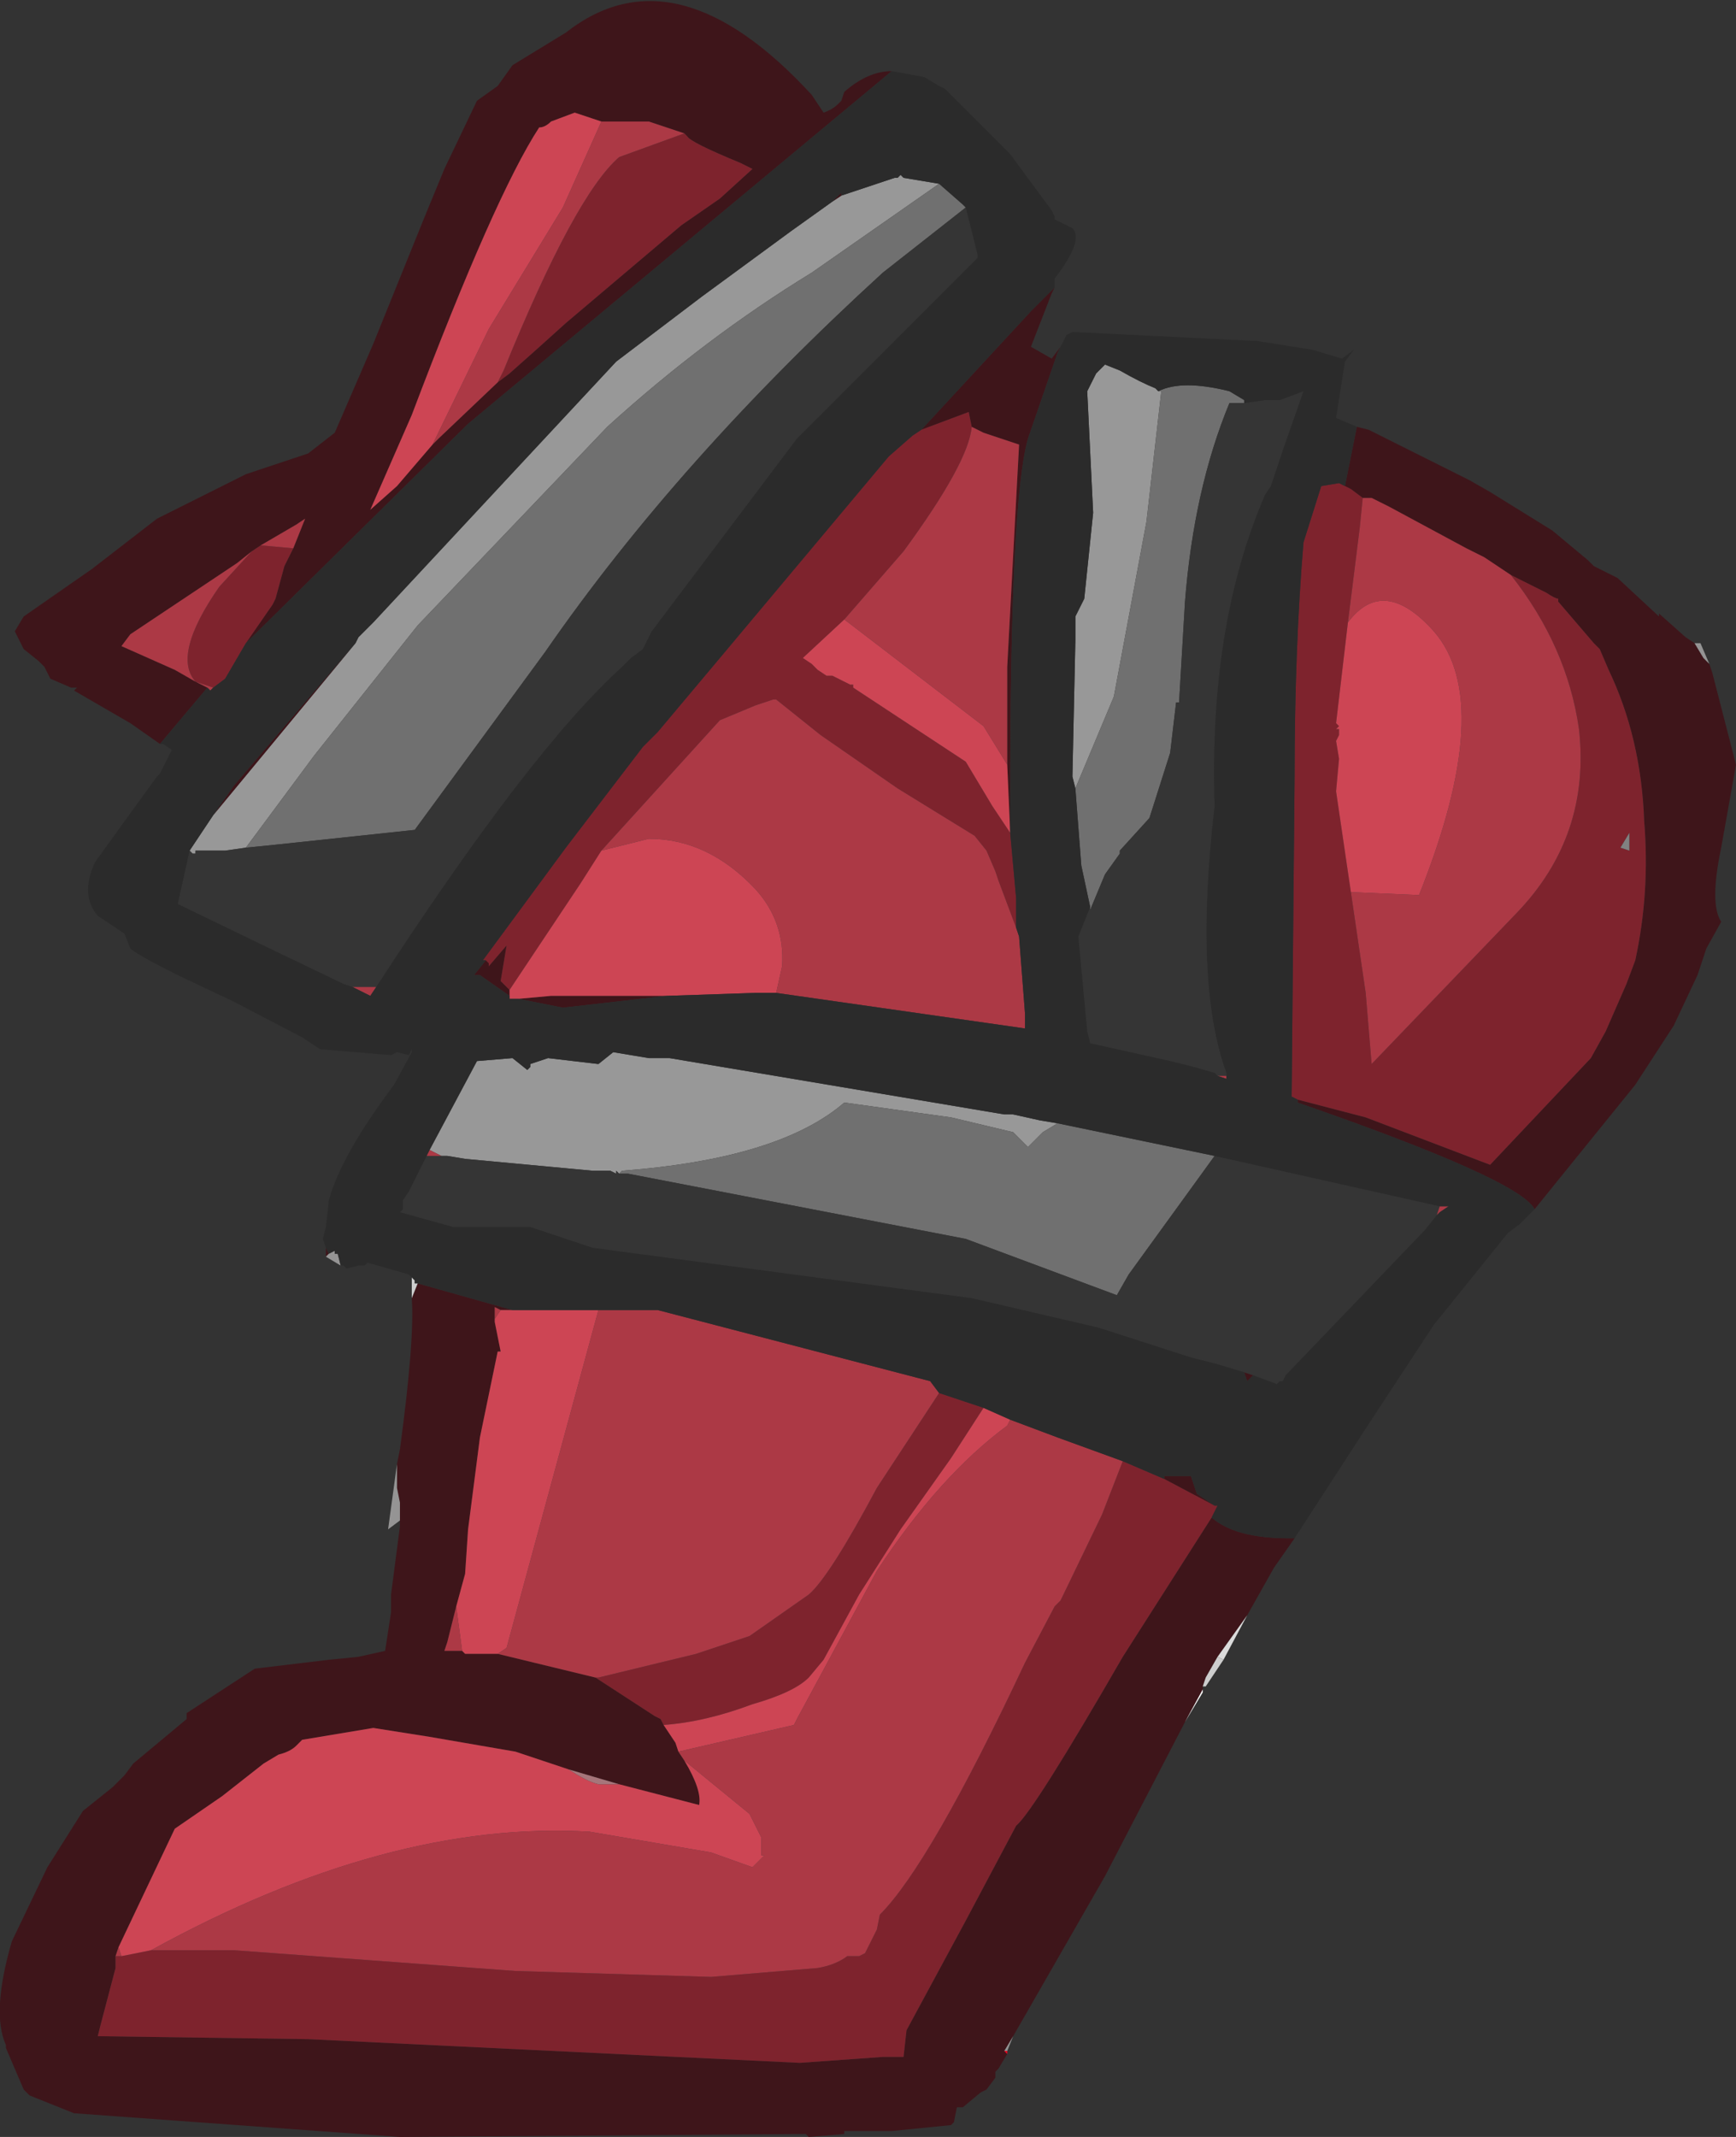 <?xml version="1.0" encoding="UTF-8" standalone="no"?>
<svg xmlns:ffdec="https://www.free-decompiler.com/flash" xmlns:xlink="http://www.w3.org/1999/xlink" ffdec:objectType="shape" height="36.05px" width="29.3px" xmlns="http://www.w3.org/2000/svg">
  <rect width="100%" height="100%" fill="#333333" stroke="none"/>
  <g transform="matrix(1.0, 0.0, 0.0, 1.0, 16.45, 37.25)">
    <path d="M-12.3 -22.95 L-12.65 -22.9 -13.15 -22.9 -13.15 -22.85 -13.2 -22.85 -13.25 -22.9 -12.85 -23.5 -10.45 -26.4 -10.4 -26.5 -10.25 -26.65 -10.15 -26.75 -6.05 -31.15 -4.6 -32.25 -3.1 -33.35 -2.4 -33.85 -2.25 -33.95 -1.35 -34.25 -1.3 -34.25 -1.25 -34.3 -1.2 -34.25 -0.6 -34.15 -2.75 -32.65 Q-4.55 -31.55 -6.2 -30.05 L-9.4 -26.7 -11.15 -24.5 -12.3 -22.95 M1.7 -23.95 L1.65 -24.15 1.7 -26.45 1.7 -26.85 1.85 -27.15 2.0 -28.6 1.9 -30.65 2.05 -30.95 2.2 -31.1 2.45 -31.0 Q2.8 -30.8 3.05 -30.7 L3.1 -30.65 3.15 -30.65 2.9 -28.45 2.35 -25.5 1.7 -23.95 M-6.0 -17.45 L-6.05 -17.5 -6.05 -17.45 -6.15 -17.5 -6.45 -17.5 -8.6 -17.7 -8.9 -17.75 -9.0 -17.75 -9.2 -17.85 -8.4 -19.35 -7.8 -19.4 -7.55 -19.2 -7.5 -19.25 -7.5 -19.3 -7.2 -19.4 -6.35 -19.3 -6.1 -19.5 -5.5 -19.4 -5.15 -19.4 0.5 -18.45 0.65 -18.45 1.1 -18.35 1.4 -18.3 1.15 -18.15 0.9 -17.9 0.65 -18.15 -0.4 -18.4 -2.2 -18.65 Q-3.3 -17.7 -5.95 -17.5 L-6.0 -17.45" fill="#989898" fill-rule="evenodd" stroke="none"/>
    <path d="M6.45 -30.05 L6.65 -30.0 8.35 -29.15 8.7 -28.95 9.75 -28.3 10.35 -27.8 10.45 -27.7 10.85 -27.5 11.55 -26.85 11.55 -26.9 12.0 -26.5 12.15 -26.4 12.3 -26.15 12.4 -26.05 12.45 -25.9 12.85 -24.35 12.6 -22.95 Q12.4 -22.0 12.6 -21.7 L12.35 -21.25 12.2 -20.8 11.8 -19.95 11.15 -18.95 9.45 -16.85 Q9.2 -17.35 5.45 -18.65 L5.45 -18.7 6.6 -18.4 8.7 -17.6 10.4 -19.4 10.65 -19.85 11.0 -20.65 11.15 -21.05 Q11.4 -22.2 11.3 -23.4 11.25 -24.8 10.7 -25.95 L10.55 -26.3 10.45 -26.4 9.85 -27.1 9.85 -27.15 Q9.8 -27.15 9.65 -27.25 L9.25 -27.45 9.05 -27.55 8.6 -27.85 8.3 -28.0 7.0 -28.7 6.7 -28.85 6.55 -28.85 6.35 -29.0 6.25 -29.05 6.45 -30.05 M5.4 -11.3 L5.05 -10.8 4.6 -10.0 4.1 -9.3 3.9 -8.95 3.85 -8.8 3.85 -8.75 3.55 -8.2 2.2 -5.6 0.65 -2.9 0.5 -2.65 0.55 -2.6 0.4 -2.35 0.35 -2.3 0.35 -2.2 0.2 -2.0 0.1 -1.95 -0.2 -1.7 -0.3 -1.7 -0.35 -1.45 -0.4 -1.4 -1.4 -1.3 -2.2 -1.3 -2.2 -1.25 -2.8 -1.2 -2.85 -1.25 -9.7 -1.2 -15.2 -1.6 -15.95 -1.9 -16.05 -2.0 -16.35 -2.7 -16.35 -2.75 Q-16.6 -3.3 -16.25 -4.5 L-15.65 -5.75 -15.05 -6.7 -14.55 -7.1 -14.35 -7.3 -14.2 -7.5 -13.3 -8.25 -13.3 -8.35 -12.15 -9.1 -10.9 -9.25 -10.4 -9.3 -9.95 -9.4 -9.85 -10.05 -9.85 -10.35 -9.7 -11.5 -9.7 -11.6 -9.7 -11.9 -9.75 -12.15 -9.75 -12.55 -9.7 -12.8 Q-9.45 -14.65 -9.5 -15.35 L-9.4 -15.6 -7.8 -15.15 -8.0 -15.15 -8.1 -15.2 -8.1 -15.0 -8.1 -14.95 -8.0 -14.45 -8.05 -14.45 -8.35 -13.0 -8.55 -11.45 -8.6 -10.7 -8.75 -10.15 -8.9 -9.55 -8.95 -9.4 -8.65 -9.4 -8.6 -9.35 -8.15 -9.35 -8.1 -9.35 -8.05 -9.35 -6.4 -8.95 -5.4 -8.3 -5.3 -8.25 -5.25 -8.15 -5.05 -7.85 -5.0 -7.7 -4.9 -7.55 Q-4.6 -7.05 -4.65 -6.8 L-6.0 -7.15 -6.85 -7.4 -7.75 -7.7 -9.2 -7.95 -10.15 -8.1 -11.35 -7.9 -11.45 -7.8 Q-11.55 -7.7 -11.75 -7.65 L-12.0 -7.5 -12.7 -6.95 -13.5 -6.4 -14.45 -4.4 -14.5 -4.25 -14.5 -4.05 -14.75 -3.1 -14.8 -2.9 -11.25 -2.85 -2.95 -2.45 -1.55 -2.55 -1.2 -2.55 -1.15 -3.0 -0.15 -4.85 0.7 -6.45 Q1.0 -6.7 2.5 -9.3 L4.0 -11.65 Q4.4 -11.3 5.3 -11.3 L5.4 -11.3 M-10.95 -16.05 L-10.95 -16.2 -10.9 -16.1 -10.95 -16.05 M-13.75 -24.7 L-14.25 -25.05 -15.2 -25.6 -15.15 -25.65 -15.25 -25.65 -15.6 -25.8 -15.65 -25.9 -15.7 -26.0 -15.8 -26.1 -16.05 -26.3 -16.15 -26.5 -16.2 -26.6 -16.05 -26.85 -14.9 -27.65 -13.8 -28.5 -12.3 -29.25 -11.25 -29.6 -10.8 -29.95 -10.15 -31.45 -9.3 -33.55 -8.95 -34.4 -8.4 -35.55 -8.05 -35.8 -7.8 -36.15 -6.9 -36.7 Q-5.05 -38.15 -2.75 -35.65 L-2.55 -35.35 Q-2.4 -35.4 -2.3 -35.5 L-2.25 -35.55 -2.2 -35.7 Q-1.8 -36.05 -1.4 -36.05 L-8.55 -30.1 -12.3 -26.4 -11.85 -27.05 -11.8 -27.15 -11.65 -27.7 -11.5 -28.0 -11.3 -28.5 -11.45 -28.4 -12.05 -28.05 -12.2 -27.95 -12.45 -27.75 -14.25 -26.55 -14.4 -26.35 -13.5 -25.95 -13.15 -25.75 -12.95 -25.65 -13.75 -24.7 M1.35 -32.4 L1.3 -32.3 0.95 -31.4 1.3 -31.2 1.45 -31.4 1.4 -31.3 0.9 -29.85 Q0.6 -28.8 0.6 -23.8 L0.6 -23.2 0.55 -24.35 0.55 -25.95 0.55 -26.0 0.75 -29.75 0.15 -29.95 -0.05 -30.05 -0.1 -30.3 -0.9 -30.0 0.95 -32.0 1.35 -32.4 M-5.2 -20.45 L-6.95 -20.25 -7.7 -20.4 -7.15 -20.45 -5.2 -20.45 M-7.85 -20.45 L-8.35 -20.8 -8.45 -20.8 -8.25 -21.05 -8.2 -21.0 -8.2 -20.95 -7.9 -21.3 -8.0 -20.7 -7.85 -20.55 -7.85 -20.45 M4.55 -14.1 L4.7 -14.05 4.6 -13.95 4.55 -14.1 M3.2 -12.3 L3.2 -12.35 3.65 -12.35 3.75 -12.05 4.05 -11.85 3.2 -12.3 M-10.45 -26.4 L-12.85 -23.5 -12.5 -24.0 -10.45 -26.4 M-2.25 -33.95 L-2.4 -33.85 -2.25 -34.0 -2.25 -33.95 M-8.05 -30.8 L-7.85 -30.95 -7.4 -31.35 -6.9 -31.8 -4.95 -33.45 -4.3 -33.9 -3.75 -34.4 -3.95 -34.5 Q-4.8 -34.85 -4.85 -34.95 L-4.9 -35.0 -5.5 -35.2 -6.3 -35.2 -6.45 -35.25 -6.75 -35.35 -7.15 -35.2 Q-7.25 -35.1 -7.35 -35.1 -8.1 -33.95 -9.5 -30.25 L-10.2 -28.65 -9.75 -29.05 -9.15 -29.75 -9.05 -29.85 -8.05 -30.8" fill="#3e151a" fill-rule="evenodd" stroke="none"/>
    <path d="M-0.15 -33.75 L-1.55 -32.65 Q-5.0 -29.5 -7.25 -26.25 L-9.45 -23.25 -11.8 -23.0 -12.3 -22.95 -11.15 -24.5 -9.4 -26.7 -6.2 -30.05 Q-4.55 -31.55 -2.75 -32.65 L-0.6 -34.15 -0.2 -33.8 -0.15 -33.75 M1.7 -23.95 L2.35 -25.5 2.9 -28.45 3.15 -30.65 3.1 -30.65 Q3.5 -30.85 4.3 -30.65 L4.55 -30.5 4.55 -30.45 4.3 -30.45 Q3.7 -29.0 3.55 -27.1 L3.45 -25.4 3.4 -25.4 3.3 -24.55 2.95 -23.45 2.45 -22.9 2.45 -22.85 2.2 -22.5 1.95 -21.9 1.95 -21.95 1.8 -22.65 1.7 -23.95 M4.05 -17.75 L2.6 -15.75 2.4 -15.4 -0.15 -16.35 -5.85 -17.45 -6.0 -17.45 -5.95 -17.5 Q-3.3 -17.7 -2.2 -18.65 L-0.4 -18.4 0.65 -18.15 0.9 -17.9 1.15 -18.15 1.4 -18.3 4.05 -17.75" fill="#707070" fill-rule="evenodd" stroke="none"/>
    <path d="M-0.15 -33.75 L0.05 -32.95 0.05 -32.9 -3.0 -29.85 -5.45 -26.6 -5.6 -26.3 -5.8 -26.15 -5.95 -26.0 Q-7.5 -24.6 -10.1 -20.6 L-10.5 -20.6 -10.65 -20.65 -11.9 -21.25 -13.45 -22.0 -13.25 -22.9 -13.2 -22.85 -13.15 -22.85 -13.15 -22.9 -12.65 -22.9 -12.3 -22.95 -11.8 -23.0 -9.45 -23.25 -7.25 -26.25 Q-5.0 -29.5 -1.55 -32.65 L-0.15 -33.75 M4.55 -30.45 L4.9 -30.5 5.15 -30.5 5.55 -30.65 5.2 -29.65 5.0 -29.05 4.9 -28.9 Q3.95 -26.7 4.05 -23.65 3.7 -20.65 4.25 -19.15 L4.25 -19.1 4.2 -19.1 4.1 -19.1 4.05 -19.15 3.7 -19.25 3.3 -19.35 1.95 -19.65 1.9 -19.85 1.75 -21.45 1.95 -21.95 1.95 -21.9 2.2 -22.5 2.45 -22.85 2.45 -22.9 2.95 -23.45 3.3 -24.55 3.4 -25.4 3.45 -25.4 3.55 -27.1 Q3.7 -29.0 4.3 -30.45 L4.55 -30.45 M-6.0 -17.45 L-5.85 -17.45 -0.15 -16.35 2.4 -15.4 2.6 -15.75 4.05 -17.75 7.85 -16.9 7.8 -16.75 7.6 -16.5 5.25 -14.05 5.2 -13.95 5.15 -13.95 5.1 -13.9 4.7 -14.05 4.55 -14.1 4.05 -14.25 3.85 -14.3 3.65 -14.35 2.1 -14.85 -0.05 -15.35 -6.45 -16.2 -7.5 -16.55 -8.8 -16.55 -9.7 -16.8 -9.65 -16.85 -9.65 -17.0 -9.55 -17.15 -9.25 -17.75 -9.0 -17.75 -8.9 -17.75 -8.6 -17.7 -6.45 -17.5 -6.15 -17.5 -6.05 -17.45 -6.05 -17.5 -6.0 -17.45" fill="#353535" fill-rule="evenodd" stroke="none"/>
    <path d="M0.6 -23.2 L0.7 -22.1 0.7 -21.6 0.4 -22.4 0.35 -22.55 0.2 -22.9 0.0 -23.15 -1.3 -23.95 -2.6 -24.85 -3.35 -25.45 -3.4 -25.45 -3.7 -25.35 -4.3 -25.1 -6.3 -22.9 -6.65 -22.35 -7.85 -20.55 -8.0 -20.7 -7.9 -21.3 -8.2 -20.95 -8.2 -21.0 -8.25 -21.05 -8.3 -21.05 -6.9 -22.95 -5.6 -24.65 -5.35 -24.9 -4.3 -26.15 -1.45 -29.55 -1.05 -29.9 -0.9 -30.0 -0.1 -30.3 -0.05 -30.05 Q-0.1 -29.45 -1.2 -27.95 L-2.2 -26.8 -2.9 -26.15 -2.75 -26.05 -2.7 -26.0 -2.65 -25.95 -2.5 -25.85 -2.4 -25.85 -2.1 -25.7 -2.05 -25.7 -2.05 -25.65 -0.15 -24.4 0.3 -23.65 0.6 -23.2 M9.05 -27.55 L9.25 -27.45 9.65 -27.25 Q9.8 -27.15 9.85 -27.15 L9.85 -27.1 10.45 -26.4 10.55 -26.3 10.7 -25.95 Q11.25 -24.8 11.3 -23.4 11.4 -22.2 11.15 -21.05 L11.0 -20.65 10.65 -19.85 10.4 -19.4 8.7 -17.6 6.6 -18.4 5.45 -18.7 5.35 -18.75 5.4 -24.15 Q5.4 -26.3 5.55 -28.1 L5.85 -29.05 6.15 -29.1 6.25 -29.05 6.35 -29.0 6.55 -28.85 6.5 -28.35 6.3 -26.75 6.1 -25.05 6.15 -25.0 6.1 -24.95 6.15 -24.95 6.15 -24.85 6.1 -24.75 6.15 -24.45 6.1 -23.9 6.35 -22.2 6.6 -20.5 6.7 -19.3 9.15 -21.85 Q10.4 -23.15 10.2 -24.95 10.0 -26.35 9.05 -27.55 M11.05 -23.2 L10.9 -22.95 11.05 -22.9 11.05 -23.2 M2.5 -12.6 L3.2 -12.3 4.05 -11.85 4.1 -11.85 4.0 -11.65 2.5 -9.3 Q1.0 -6.7 0.7 -6.45 L-0.15 -4.85 -1.15 -3.0 -1.2 -2.55 -1.55 -2.55 -2.95 -2.45 -11.25 -2.85 -14.8 -2.9 -14.75 -3.1 -14.5 -4.05 -14.5 -4.25 -14.4 -4.25 -13.9 -4.35 -12.5 -4.35 -7.75 -4.0 -4.45 -3.9 -2.65 -4.05 Q-2.35 -4.1 -2.15 -4.25 L-1.95 -4.25 -1.85 -4.3 -1.65 -4.7 -1.6 -4.95 Q-0.75 -5.8 0.85 -9.2 L1.35 -10.15 1.45 -10.25 2.15 -11.7 2.5 -12.6 M-12.05 -28.05 L-11.5 -28.0 -11.65 -27.7 -11.8 -27.15 -11.85 -27.05 -12.3 -26.4 -12.65 -25.8 -12.85 -25.65 -13.15 -25.75 Q-13.55 -26.2 -12.75 -27.35 L-12.2 -27.95 -12.05 -28.05 M-4.9 -35.0 L-4.85 -34.95 Q-4.8 -34.85 -3.95 -34.5 L-3.75 -34.4 -4.3 -33.9 -4.95 -33.45 -6.9 -31.8 -7.4 -31.35 -7.85 -30.95 -8.05 -30.8 -7.95 -31.0 Q-6.75 -33.95 -6.0 -34.6 L-4.9 -35.0 M-0.6 -13.75 L-0.15 -13.6 0.15 -13.5 -0.4 -12.65 -1.25 -11.45 -1.95 -10.35 -2.55 -9.25 -2.8 -8.95 Q-3.05 -8.7 -3.75 -8.5 -4.55 -8.2 -5.25 -8.15 L-5.3 -8.25 -5.4 -8.3 -6.4 -8.95 -6.35 -8.95 -4.7 -9.35 -3.8 -9.65 -2.8 -10.35 Q-2.45 -10.65 -1.65 -12.15 L-0.6 -13.75" fill="#7e232d" fill-rule="evenodd" stroke="none"/>
    <path d="M0.7 -21.6 L0.75 -21.45 0.85 -20.15 0.85 -19.9 -3.35 -20.5 -3.25 -20.95 Q-3.2 -21.7 -3.7 -22.25 -4.5 -23.1 -5.5 -23.1 L-6.3 -22.9 -4.3 -25.1 -3.7 -25.35 -3.4 -25.45 -3.35 -25.45 -2.6 -24.85 -1.3 -23.95 0.0 -23.15 0.2 -22.9 0.35 -22.55 0.4 -22.4 0.7 -21.6 M-10.5 -20.6 L-10.1 -20.6 -10.2 -20.45 -10.5 -20.6 M4.25 -19.1 L4.25 -19.05 4.1 -19.1 4.2 -19.1 4.25 -19.1 M-0.05 -30.05 L0.15 -29.95 0.75 -29.75 0.55 -26.0 0.55 -25.95 0.55 -24.35 0.15 -25.0 -2.2 -26.8 -1.2 -27.95 Q-0.1 -29.45 -0.05 -30.05 M6.55 -28.85 L6.7 -28.85 7.0 -28.7 8.3 -28.0 8.6 -27.85 9.05 -27.55 Q10.0 -26.35 10.2 -24.95 10.4 -23.15 9.15 -21.85 L6.7 -19.3 6.6 -20.5 6.35 -22.2 7.5 -22.15 Q8.8 -25.4 7.75 -26.6 6.9 -27.55 6.3 -26.75 L6.5 -28.35 6.55 -28.85 M-9.0 -17.75 L-9.25 -17.75 -9.2 -17.85 -9.0 -17.75 M7.8 -16.75 L7.85 -16.9 8.0 -16.9 7.85 -16.8 7.8 -16.75 M0.6 -13.3 L1.4 -13.0 2.5 -12.6 2.15 -11.7 1.45 -10.25 1.35 -10.15 0.85 -9.2 Q-0.75 -5.8 -1.6 -4.95 L-1.65 -4.7 -1.85 -4.3 -1.95 -4.25 -2.15 -4.25 Q-2.35 -4.1 -2.65 -4.05 L-4.45 -3.9 -7.75 -4.0 -12.5 -4.35 -13.9 -4.35 Q-9.9 -6.55 -6.5 -6.35 L-4.45 -6.0 -3.75 -5.75 -3.55 -5.95 -3.6 -5.95 -3.6 -6.25 -3.8 -6.65 -4.9 -7.55 -5.0 -7.7 -3.05 -8.15 -3.0 -8.25 -1.65 -10.75 Q-0.6 -12.35 0.55 -13.2 L0.6 -13.3 M-14.5 -4.25 L-14.45 -4.4 -14.4 -4.25 -14.5 -4.25 M-11.5 -28.0 L-12.05 -28.05 -11.45 -28.4 -11.3 -28.5 -11.5 -28.0 M-12.2 -27.95 L-12.75 -27.35 Q-13.55 -26.2 -13.15 -25.75 L-12.85 -25.65 -12.9 -25.6 -12.95 -25.65 -13.15 -25.75 -13.5 -25.95 -14.4 -26.35 -14.25 -26.55 -12.45 -27.75 -12.2 -27.95 M-4.9 -35.0 L-6.0 -34.6 Q-6.75 -33.95 -7.95 -31.0 L-8.05 -30.8 -9.05 -29.85 -9.15 -29.75 -8.2 -31.7 -6.95 -33.75 -6.3 -35.2 -5.5 -35.2 -4.9 -35.0 M-6.35 -15.15 L-5.35 -15.15 -0.75 -13.95 -0.6 -13.75 -1.65 -12.15 Q-2.45 -10.65 -2.8 -10.35 L-3.8 -9.65 -4.7 -9.35 -6.35 -8.95 -6.4 -8.95 -8.05 -9.35 -7.9 -9.45 -6.35 -15.15 M-8.1 -15.0 L-8.1 -15.2 -8.0 -15.15 -8.1 -15.0 M-8.75 -10.15 L-8.65 -9.4 -8.95 -9.4 -8.9 -9.55 -8.75 -10.15" fill="#ac3945" fill-rule="evenodd" stroke="none"/>
    <path d="M-3.35 -20.5 L-3.7 -20.5 -5.2 -20.45 -7.15 -20.45 -7.7 -20.4 -7.85 -20.4 -7.85 -20.45 -7.85 -20.55 -6.65 -22.35 -6.3 -22.9 -5.5 -23.1 Q-4.5 -23.1 -3.7 -22.25 -3.2 -21.7 -3.25 -20.95 L-3.35 -20.5 M0.55 -24.35 L0.6 -23.2 0.3 -23.65 -0.15 -24.4 -2.05 -25.65 -2.05 -25.7 -2.1 -25.7 -2.4 -25.85 -2.5 -25.85 -2.65 -25.95 -2.7 -26.0 -2.75 -26.05 -2.9 -26.15 -2.2 -26.8 0.15 -25.0 0.55 -24.35 M6.35 -22.2 L6.1 -23.9 6.15 -24.45 6.1 -24.75 6.15 -24.85 6.15 -24.95 6.1 -24.95 6.15 -25.0 6.1 -25.05 6.3 -26.75 Q6.9 -27.55 7.75 -26.6 8.8 -25.4 7.5 -22.15 L6.35 -22.2 M0.15 -13.5 L0.6 -13.3 0.55 -13.2 Q-0.6 -12.35 -1.65 -10.75 L-3.0 -8.25 -3.05 -8.15 -5.0 -7.7 -5.05 -7.85 -5.25 -8.15 Q-4.55 -8.2 -3.75 -8.5 -3.05 -8.7 -2.8 -8.95 L-2.55 -9.25 -1.95 -10.35 -1.25 -11.45 -0.4 -12.65 0.15 -13.5 M-4.9 -7.55 L-3.8 -6.65 -3.6 -6.25 -3.6 -5.95 -3.55 -5.95 -3.75 -5.75 -4.45 -6.0 -6.5 -6.35 Q-9.9 -6.55 -13.9 -4.35 L-14.4 -4.25 -14.45 -4.4 -13.5 -6.4 -12.7 -6.95 -12.0 -7.5 -11.75 -7.65 Q-11.55 -7.7 -11.45 -7.8 L-11.35 -7.9 -10.15 -8.1 -9.2 -7.95 -7.75 -7.7 -6.85 -7.4 Q-6.55 -7.2 -6.35 -7.15 L-6.0 -7.15 -4.65 -6.8 Q-4.6 -7.05 -4.9 -7.55 M-9.15 -29.75 L-9.75 -29.05 -10.2 -28.65 -9.5 -30.25 Q-8.1 -33.95 -7.35 -35.1 -7.25 -35.1 -7.15 -35.2 L-6.75 -35.35 -6.45 -35.25 -6.3 -35.2 -6.95 -33.75 -8.2 -31.7 -9.15 -29.75 M-7.8 -15.15 L-6.35 -15.15 -7.9 -9.45 -8.05 -9.35 -8.1 -9.35 -8.15 -9.35 -8.6 -9.35 -8.65 -9.4 -8.75 -10.15 -8.6 -10.7 -8.55 -11.45 -8.35 -13.0 -8.05 -14.45 -8.0 -14.45 -8.1 -14.95 -8.1 -15.0 -8.0 -15.15 -7.8 -15.15" fill="#cd4554" fill-rule="evenodd" stroke="none"/>
    <path d="M12.15 -26.4 L12.25 -26.4 12.4 -26.05 12.3 -26.15 12.15 -26.4 M0.65 -2.9 L0.55 -2.65 0.5 -2.65 0.65 -2.9 M-9.7 -11.6 L-9.9 -11.45 -9.75 -12.55 -9.75 -12.15 -9.7 -11.9 -9.7 -11.6 M-10.7 -15.9 L-10.95 -16.05 -10.9 -16.1 -10.8 -16.15 -10.8 -16.1 -10.75 -16.1 -10.7 -15.9" fill="#959494" fill-rule="evenodd" stroke="none"/>
    <path d="M11.05 -23.2 L11.05 -22.9 10.9 -22.95 11.05 -23.2" fill="#818181" fill-rule="evenodd" stroke="none"/>
    <path d="M4.6 -10.0 L4.2 -9.25 4.1 -9.3 4.6 -10.0" fill="#dbdbdb" fill-rule="evenodd" stroke="none"/>
    <path d="M4.2 -9.25 L3.9 -8.8 3.85 -8.8 3.9 -8.95 4.1 -9.3 4.2 -9.25 M-9.5 -15.35 L-9.5 -15.7 -9.45 -15.65 -9.45 -15.6 -9.4 -15.6 -9.5 -15.35" fill="#cdcdcd" fill-rule="evenodd" stroke="none"/>
    <path d="M3.85 -8.75 L3.85 -8.7 3.55 -8.2 3.85 -8.75" fill="#ffffff" fill-rule="evenodd" stroke="none"/>
    <path d="M0.55 -2.65 L0.55 -2.6 0.5 -2.65 0.55 -2.65" fill="#ff001f" fill-rule="evenodd" stroke="none"/>
    <path d="M-6.85 -7.4 L-6.0 -7.15 -6.35 -7.15 Q-6.55 -7.2 -6.85 -7.4" fill="#a6757a" fill-rule="evenodd" stroke="none"/>
    <path d="M1.45 -31.4 L1.55 -31.6 1.65 -31.65 4.7 -31.5 4.75 -31.5 5.7 -31.35 6.2 -31.2 6.4 -31.35 6.25 -31.15 6.1 -30.2 6.45 -30.05 6.25 -29.05 6.15 -29.1 5.85 -29.05 5.55 -28.1 Q5.4 -26.3 5.4 -24.15 L5.35 -18.75 5.45 -18.7 5.45 -18.65 Q9.2 -17.35 9.45 -16.85 L9.2 -16.6 9.0 -16.45 7.75 -14.9 6.6 -13.15 5.4 -11.3 5.3 -11.3 Q4.4 -11.3 4.0 -11.65 L4.1 -11.85 4.05 -11.85 3.75 -12.05 3.65 -12.35 3.2 -12.35 3.2 -12.3 2.5 -12.6 1.4 -13.0 0.6 -13.3 0.15 -13.5 -0.15 -13.6 -0.6 -13.75 -0.75 -13.95 -5.35 -15.15 -6.35 -15.15 -7.8 -15.15 -9.4 -15.6 -9.45 -15.6 -9.45 -15.65 -9.5 -15.7 -9.55 -15.75 -10.25 -15.95 -10.3 -15.9 -10.4 -15.9 -10.6 -15.85 -10.65 -15.9 -10.7 -15.9 -10.75 -16.1 -10.8 -16.1 -10.8 -16.15 -10.9 -16.1 -10.95 -16.2 -11.0 -16.35 -10.95 -16.55 -10.9 -17.0 Q-10.7 -17.75 -9.8 -18.95 L-9.5 -19.5 -9.5 -19.55 -9.55 -19.45 -9.75 -19.5 -9.85 -19.45 -11.05 -19.55 -11.35 -19.75 -12.5 -20.35 -13.45 -20.8 Q-14.15 -21.15 -14.25 -21.25 L-14.35 -21.5 -14.8 -21.8 Q-15.1 -22.15 -14.85 -22.7 L-14.2 -23.6 -13.8 -24.15 -13.75 -24.2 -13.55 -24.6 -13.7 -24.7 -13.75 -24.7 -12.95 -25.65 -12.9 -25.6 -12.85 -25.65 -12.65 -25.8 -12.3 -26.4 -8.55 -30.1 -1.4 -36.05 -0.85 -35.95 -0.6 -35.8 -0.5 -35.75 -0.4 -35.65 0.6 -34.65 1.3 -33.7 1.35 -33.6 1.35 -33.55 1.65 -33.4 Q1.85 -33.2 1.35 -32.55 L1.35 -32.4 0.95 -32.0 -0.9 -30.0 -1.05 -29.9 -1.45 -29.55 -4.3 -26.15 -5.35 -24.9 -5.6 -24.65 -6.9 -22.95 -8.3 -21.05 -8.25 -21.05 -8.45 -20.8 -8.35 -20.8 -7.85 -20.45 -7.85 -20.4 -7.7 -20.4 -6.95 -20.25 -5.2 -20.45 -3.7 -20.5 -3.35 -20.5 0.85 -19.9 0.85 -20.15 0.75 -21.45 0.7 -21.6 0.7 -22.1 0.6 -23.2 0.6 -23.8 Q0.6 -28.8 0.9 -29.85 L1.4 -31.3 1.45 -31.4 M-10.1 -20.6 Q-7.5 -24.6 -5.95 -26.0 L-5.8 -26.15 -5.6 -26.3 -5.45 -26.6 -3.0 -29.85 0.05 -32.9 0.05 -32.95 -0.15 -33.75 -0.2 -33.8 -0.6 -34.15 -1.2 -34.25 -1.25 -34.3 -1.3 -34.25 -1.35 -34.25 -2.25 -33.95 -2.25 -34.0 -2.4 -33.85 -3.1 -33.35 -4.6 -32.25 -6.05 -31.15 -10.15 -26.75 -10.25 -26.65 -10.4 -26.5 -10.45 -26.4 -12.5 -24.0 -12.85 -23.5 -13.25 -22.9 -13.45 -22.0 -11.9 -21.25 -10.65 -20.65 -10.5 -20.6 -10.2 -20.45 -10.1 -20.6 M3.1 -30.65 L3.05 -30.7 Q2.8 -30.8 2.45 -31.0 L2.2 -31.1 2.05 -30.95 1.9 -30.65 2.0 -28.6 1.85 -27.15 1.7 -26.85 1.7 -26.45 1.65 -24.15 1.7 -23.95 1.8 -22.65 1.95 -21.95 1.75 -21.45 1.9 -19.85 1.95 -19.65 3.3 -19.35 3.7 -19.25 4.05 -19.15 4.1 -19.1 4.25 -19.05 4.25 -19.1 4.25 -19.15 Q3.7 -20.65 4.05 -23.65 3.95 -26.7 4.9 -28.9 L5.0 -29.05 5.2 -29.65 5.55 -30.65 5.15 -30.5 4.9 -30.5 4.55 -30.45 4.55 -30.5 4.3 -30.65 Q3.5 -30.85 3.1 -30.65 M-9.25 -17.75 L-9.55 -17.15 -9.65 -17.0 -9.65 -16.85 -9.7 -16.8 -8.8 -16.55 -7.5 -16.55 -6.45 -16.2 -0.05 -15.35 2.1 -14.85 3.65 -14.35 3.85 -14.3 4.05 -14.25 4.55 -14.1 4.6 -13.95 4.7 -14.05 5.1 -13.9 5.15 -13.95 5.2 -13.95 5.25 -14.05 7.6 -16.5 7.8 -16.75 7.85 -16.8 8.0 -16.9 7.85 -16.9 4.05 -17.75 1.4 -18.3 1.1 -18.35 0.65 -18.45 0.5 -18.45 -5.15 -19.4 -5.5 -19.4 -6.1 -19.5 -6.35 -19.3 -7.2 -19.4 -7.5 -19.3 -7.5 -19.25 -7.55 -19.2 -7.8 -19.4 -8.4 -19.35 -9.2 -17.85 -9.25 -17.75" fill="#2b2b2b" fill-rule="evenodd" stroke="none"/>
  </g>
</svg>
